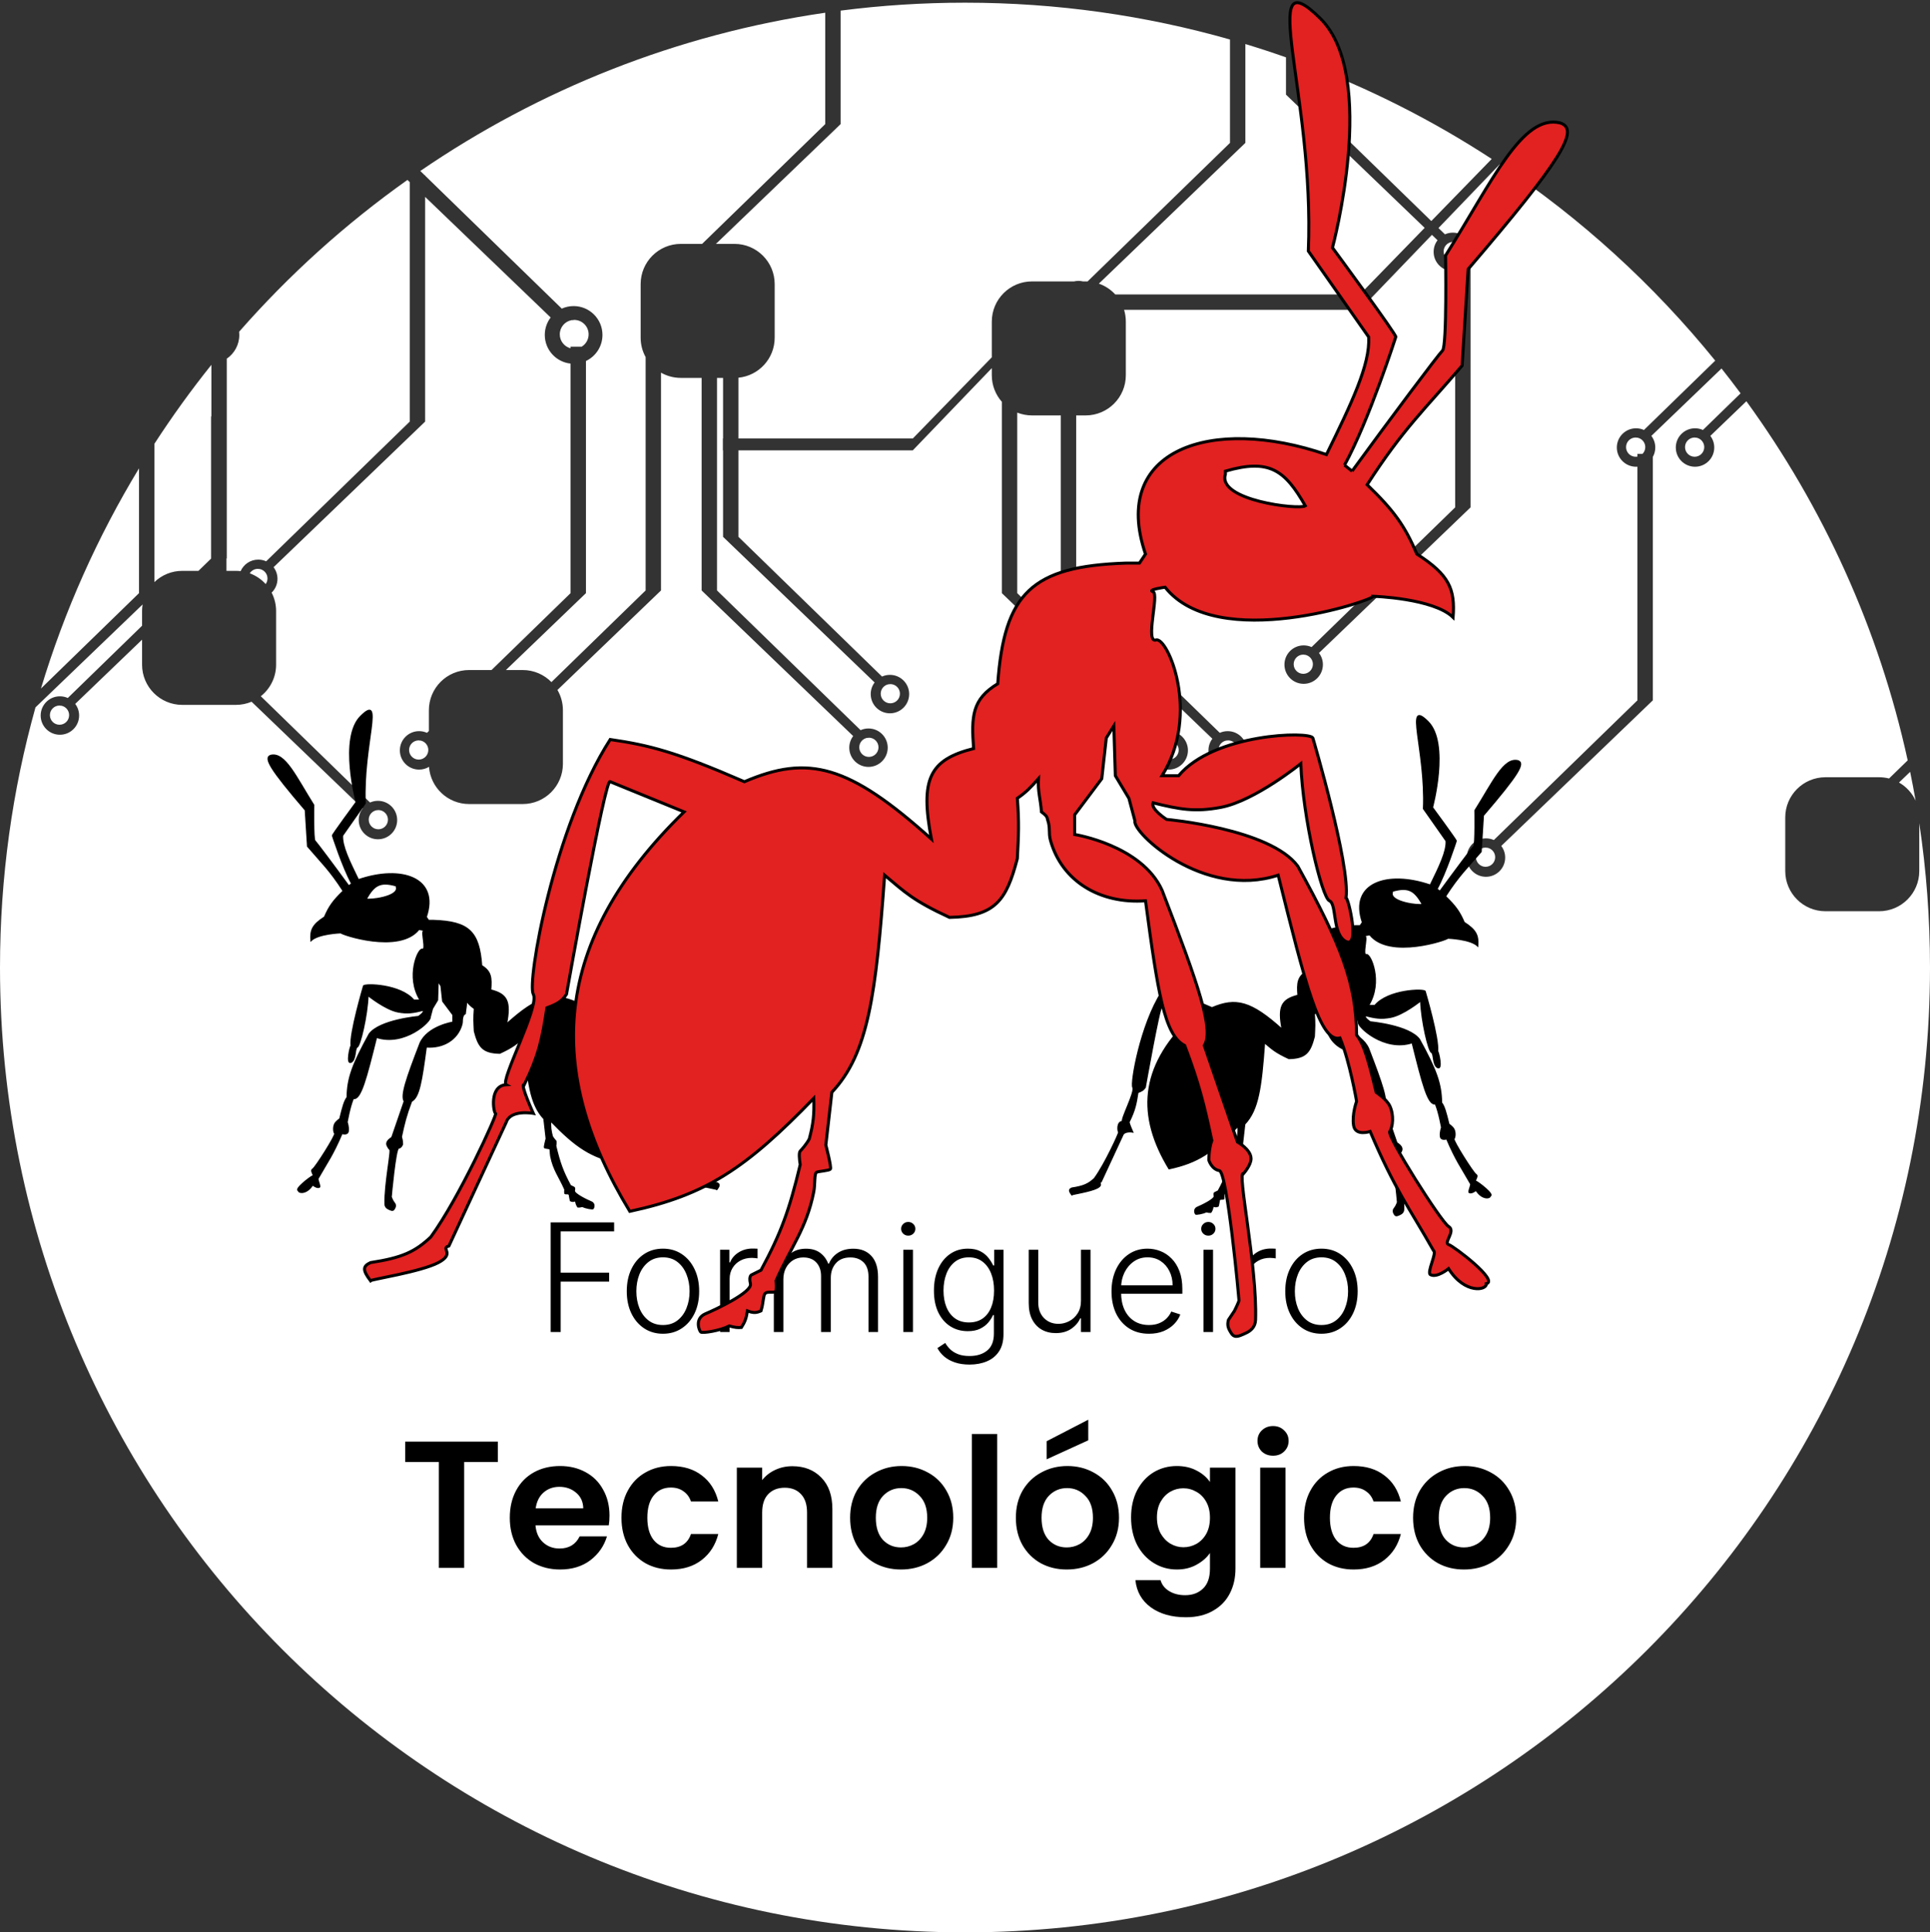 <svg width="720" height="721" viewBox="0 0 720 721" fill="none" xmlns="http://www.w3.org/2000/svg">
<rect x="0" y="0" width="720" height="721" fill="#333333" stroke="none"/>
<path fill-rule="evenodd" clip-rule="evenodd" d="M307.858 4.748V46.31H313.596V3.963C328.788 2.008 344.276 1 360 1C394.283 1 427.447 5.792 458.858 14.743V53.31H464.596V16.43C469.694 17.976 474.745 19.632 479.746 21.395V35.31H485.483V23.473C510.599 32.815 534.391 44.879 556.499 59.308L533.955 82.476L485.483 35.31L479.746 35.31L531.48 85.02L507.31 109.858H416.052C414.394 108.053 412.3 106.654 409.936 105.831L464.596 53.31L458.858 53.31L405.72 105.017C405.481 105.006 405.241 105 405 105H404.015C403.478 104.872 402.919 104.804 402.344 104.804C401.768 104.804 401.209 104.872 400.673 105H385C376.716 105 370 111.716 370 120V133.321L340.528 163.609V168.031L370 137.359V140C370 143.802 371.414 147.273 373.746 149.917V221.31H379.483V153.953C381.191 154.629 383.052 155 385 155H395.746V221.31H401.483V155H405C413.284 155 420 148.284 420 140V120C420 118.467 419.77 116.988 419.343 115.596H507.31L534.189 87.623L536.286 89.638C535.37 90.843 534.826 92.346 534.826 93.976C534.826 97.937 538.037 101.148 541.998 101.148C542.289 101.148 542.576 101.131 542.858 101.097V189.31H548.596V97.367H548.319C548.862 96.357 549.169 95.203 549.169 93.976C549.169 90.015 545.958 86.804 541.998 86.804C540.948 86.804 539.95 87.03 539.051 87.436L536.631 85.081L559.496 61.285C589.859 81.535 616.97 106.277 639.881 134.56L613.29 160.435C612.391 160.03 611.394 159.804 610.344 159.804C606.383 159.804 603.172 163.015 603.172 166.976C603.172 170.937 606.383 174.148 610.344 174.148C610.517 174.148 610.688 174.142 610.858 174.13V261.31L557.29 313.435C556.391 313.03 555.394 312.804 554.344 312.804C550.383 312.804 547.172 316.015 547.172 319.976C547.172 323.937 550.383 327.148 554.344 327.148C558.305 327.148 561.516 323.937 561.516 319.976C561.516 318.346 560.972 316.843 560.055 315.638L616.596 261.31V170.493C617.181 169.454 617.516 168.254 617.516 166.976C617.516 165.346 616.972 163.843 616.055 162.638L642.229 137.489C644.649 140.54 647.02 143.632 649.342 146.762L635.29 160.435C634.391 160.03 633.394 159.804 632.344 159.804C628.383 159.804 625.172 163.015 625.172 166.976C625.172 170.937 628.383 174.148 632.344 174.148C636.305 174.148 639.516 170.937 639.516 166.976C639.516 165.346 638.972 163.843 638.055 162.638L651.507 149.713C680.109 189.107 700.922 234.524 711.681 283.701L704.728 290.467C703.536 290.162 702.287 290 701 290H681C672.716 290 666 296.716 666 305V325C666 333.284 672.716 340 681 340H701C709.284 340 716 333.284 716 325V307.153C718.635 324.719 720 342.7 720 361C720 559.823 558.823 721 360 721C161.177 721 0 559.823 0 361C0 327.367 4.612 294.812 13.238 263.932L53.202 225.532C53.069 226.335 53 227.159 53 228V233.472L25.29 260.435C24.391 260.03 23.394 259.804 22.344 259.804C18.383 259.804 15.172 263.015 15.172 266.976C15.172 270.937 18.383 274.148 22.344 274.148C26.305 274.148 29.516 270.937 29.516 266.976C29.516 265.346 28.972 263.843 28.055 262.638L53 238.67V248C53 256.284 59.716 263 68 263H88C90.073 263 92.049 262.579 93.845 261.819L135.286 301.638C134.37 302.843 133.826 304.346 133.826 305.976C133.826 309.937 137.037 313.148 140.998 313.148C144.958 313.148 148.169 309.937 148.169 305.976C148.169 302.015 144.958 298.804 140.998 298.804C139.947 298.804 138.95 299.03 138.051 299.435L97.293 259.775C100.769 257.028 103 252.775 103 248V228C103 225.522 102.399 223.185 101.336 221.126C102.68 219.822 103.516 217.997 103.516 215.976C103.516 214.346 102.972 212.843 102.055 211.638L158.596 157.31H152.858L99.29 209.435C98.391 209.03 97.394 208.804 96.344 208.804C93.404 208.804 90.878 210.573 89.77 213.103C89.19 213.035 88.599 213 88 213H84.483V208.418L84.596 208.31V133.84C87.421 131.902 89.273 128.649 89.273 124.964C89.273 124.563 89.251 124.166 89.209 123.776C107.831 102.535 128.913 83.504 152.009 67.128L152.858 67.944V157.31H158.596V73.457L205.429 118.457C204.054 120.264 203.238 122.519 203.238 124.964C203.238 130.521 207.452 135.094 212.858 135.663V221.31H218.596V134.692C222.236 132.968 224.754 129.26 224.754 124.964C224.754 119.023 219.937 114.207 213.996 114.207C212.421 114.207 210.925 114.545 209.577 115.153L158.596 65.545V65.367H158.412L156.794 63.793C201.043 33.481 252.403 12.794 307.858 4.748ZM708.44 291.972L712.591 287.984C713.326 291.551 714.008 295.137 714.636 298.742C713.326 295.891 711.148 293.522 708.44 291.972ZM22.2 263.247C22.266 263.247 22.331 263.249 22.395 263.252L22.344 263.302H22.832C24.511 263.601 25.786 265.068 25.786 266.833C25.786 268.813 24.181 270.419 22.2 270.419C20.22 270.419 18.614 268.813 18.614 266.833C18.614 264.852 20.22 263.247 22.2 263.247ZM78.746 208.42V155.367H78.858V136.125C71.293 145.571 64.194 155.406 57.596 165.597V217.195C60.293 214.597 63.96 213 68 213H74.039L78.746 208.42ZM99.113 217.925C97.5 216.147 95.467 214.758 93.17 213.915C93.806 212.912 94.925 212.247 96.2 212.247C96.266 212.247 96.331 212.249 96.395 212.252L96.344 212.302H96.832C98.511 212.601 99.786 214.068 99.786 215.833C99.786 216.614 99.537 217.336 99.113 217.925ZM137.555 305.833C137.555 304.068 138.83 302.601 140.51 302.302H140.998L140.946 302.252C140.97 302.251 140.993 302.25 141.017 302.249C141.058 302.248 141.1 302.247 141.141 302.247C143.121 302.247 144.727 303.852 144.727 305.833C144.727 307.813 143.121 309.419 141.141 309.419C139.16 309.419 137.555 307.813 137.555 305.833ZM51.858 221.31V174.756C36.422 200.241 24.057 227.795 15.279 256.904L51.858 221.31L54.571 221.31H51.858ZM632.344 163.302L632.395 163.252C632.35 163.25 632.304 163.248 632.257 163.247L632.222 163.247L632.2 163.247C630.22 163.247 628.614 164.852 628.614 166.833C628.614 168.813 630.22 170.419 632.2 170.419C634.181 170.419 635.786 168.813 635.786 166.833C635.786 165.068 634.511 163.601 632.832 163.302H632.344ZM610.395 163.252C610.372 163.251 610.35 163.25 610.327 163.249C610.285 163.248 610.243 163.247 610.2 163.247C608.22 163.247 606.614 164.852 606.614 166.833C606.614 168.813 608.22 170.419 610.2 170.419C610.425 170.419 610.645 170.398 610.858 170.359V169.367H612.738C613.386 168.718 613.786 167.822 613.786 166.833C613.786 165.068 612.511 163.601 610.832 163.302H610.344L610.395 163.252ZM216.971 129.367H212.858V129.956C210.542 129.356 208.832 127.253 208.832 124.749C208.832 122.102 210.745 119.901 213.264 119.453L213.996 119.453L213.919 119.378C214.016 119.373 214.113 119.37 214.211 119.37C217.182 119.37 219.59 121.779 219.59 124.749C219.59 126.711 218.54 128.427 216.971 129.367ZM159.29 273.435L160 272.745V265C160 256.716 166.716 250 175 250H183.374L212.858 221.31H218.596L188.738 250H195C199.199 250 202.994 251.725 205.717 254.505L240.858 220.31H246.596L207.957 257.437C209.256 259.658 210 262.242 210 265V285C210 293.284 203.284 300 195 300H175C167.093 300 160.616 293.883 160.041 286.123C158.962 286.774 157.696 287.148 156.344 287.148C152.383 287.148 149.172 283.937 149.172 279.976C149.172 276.015 152.383 272.804 156.344 272.804C157.394 272.804 158.391 273.03 159.29 273.435ZM156.832 276.302C158.511 276.601 159.786 278.068 159.786 279.833C159.786 281.813 158.181 283.419 156.2 283.419C154.22 283.419 152.614 281.813 152.614 279.833C152.614 277.852 154.22 276.247 156.2 276.247C156.266 276.247 156.331 276.249 156.395 276.252L156.344 276.302H156.832ZM395.746 221.31L452.286 275.638C451.37 276.843 450.826 278.346 450.826 279.976C450.826 283.937 454.037 287.148 457.998 287.148C461.958 287.148 465.169 283.937 465.169 279.976C465.169 276.015 461.958 272.804 457.998 272.804C456.948 272.804 455.95 273.03 455.051 273.435L401.483 221.31H395.746ZM454.555 279.833C454.555 278.068 455.83 276.601 457.51 276.302H457.998L457.946 276.252C458.011 276.249 458.076 276.247 458.141 276.247C460.121 276.247 461.727 277.852 461.727 279.833C461.727 281.813 460.121 283.419 458.141 283.419C456.161 283.419 454.555 281.813 454.555 279.833ZM430.286 275.638L373.746 221.31H379.483L433.051 273.435C433.95 273.03 434.948 272.804 435.998 272.804C439.958 272.804 443.169 276.015 443.169 279.976C443.169 283.937 439.958 287.148 435.998 287.148C432.037 287.148 428.826 283.937 428.826 279.976C428.826 278.346 429.37 276.843 430.286 275.638ZM435.51 276.302C433.83 276.601 432.555 278.068 432.555 279.833C432.555 281.813 434.161 283.419 436.141 283.419C438.121 283.419 439.727 281.813 439.727 279.833C439.727 277.852 438.121 276.247 436.141 276.247C436.076 276.247 436.011 276.249 435.946 276.252L435.998 276.302H435.51ZM541.51 90.302C539.83 90.601 538.555 92.068 538.555 93.833C538.555 95.813 540.161 97.419 542.141 97.419C544.121 97.419 545.727 95.813 545.727 93.833C545.727 91.852 544.121 90.247 542.141 90.247C542.076 90.247 542.011 90.249 541.946 90.252L541.998 90.302H541.51ZM554.2 316.247C554.266 316.247 554.331 316.249 554.395 316.252L554.344 316.302H554.832C556.511 316.601 557.786 318.068 557.786 319.833C557.786 321.813 556.181 323.419 554.2 323.419C552.22 323.419 550.614 321.813 550.614 319.833C550.614 317.852 552.22 316.247 554.2 316.247ZM548.596 189.31L492.055 243.638C492.972 244.843 493.516 246.346 493.516 247.976C493.516 251.937 490.305 255.148 486.344 255.148C482.383 255.148 479.172 251.937 479.172 247.976C479.172 244.015 482.383 240.804 486.344 240.804C487.394 240.804 488.391 241.03 489.29 241.435L542.858 189.31H548.596ZM486.344 244.302L486.395 244.252C486.375 244.251 486.354 244.25 486.334 244.249L486.294 244.248C486.263 244.247 486.232 244.247 486.2 244.247C484.22 244.247 482.614 245.852 482.614 247.833C482.614 249.813 484.22 251.419 486.2 251.419C488.181 251.419 489.786 249.813 489.786 247.833C489.786 246.068 488.511 244.601 486.832 244.302H486.344ZM239 106C239 97.716 245.716 91 254 91H261.931L307.858 46.31L313.596 46.31L267.086 91H274C282.284 91 289 97.716 289 106V126C289 133.784 283.071 140.183 275.483 140.928V163.609H340.528V168.03H275.483V200.31H269.746V168.03H269.67V163.609H269.746V141H267.483V220.31H261.746V141H254C251.307 141 248.78 140.29 246.596 139.048V220.31H240.858V133.237C239.674 131.091 239 128.624 239 126V106ZM318.286 274.638L261.746 220.31H267.483L321.051 272.435C321.95 272.03 322.947 271.804 323.997 271.804C327.958 271.804 331.169 275.015 331.169 278.976C331.169 282.937 327.958 286.148 323.997 286.148C320.037 286.148 316.826 282.937 316.826 278.976C316.826 277.346 317.37 275.843 318.286 274.638ZM323.51 275.302C321.83 275.601 320.555 277.068 320.555 278.833C320.555 280.813 322.16 282.419 324.141 282.419C326.121 282.419 327.727 280.813 327.727 278.833C327.727 276.852 326.121 275.247 324.141 275.247C324.076 275.247 324.011 275.249 323.946 275.252L323.998 275.302H323.51ZM269.746 200.31L326.286 254.638C325.37 255.843 324.826 257.346 324.826 258.976C324.826 262.937 328.037 266.148 331.997 266.148C335.958 266.148 339.169 262.937 339.169 258.976C339.169 255.015 335.958 251.804 331.997 251.804C330.947 251.804 329.95 252.03 329.051 252.435L275.483 200.31H269.746ZM328.555 258.833C328.555 257.068 329.83 255.601 331.51 255.302H331.997L331.946 255.252C332.01 255.249 332.075 255.247 332.141 255.247C334.121 255.247 335.727 256.852 335.727 258.833C335.727 260.813 334.121 262.419 332.141 262.419C330.16 262.419 328.555 260.813 328.555 258.833Z" fill="white"/>
<path d="M185.72 537.885V545.512H173.165V585H163.715V545.512H151.16V537.885H185.72ZM227.378 565.492C227.378 566.842 227.288 568.057 227.108 569.137H199.77C199.995 571.837 200.94 573.952 202.605 575.482C204.27 577.012 206.318 577.777 208.748 577.777C212.258 577.777 214.755 576.27 216.24 573.255H226.433C225.353 576.855 223.283 579.825 220.223 582.165C217.163 584.46 213.405 585.608 208.95 585.608C205.35 585.608 202.11 584.82 199.23 583.245C196.395 581.625 194.168 579.352 192.548 576.427C190.973 573.502 190.185 570.127 190.185 566.302C190.185 562.432 190.973 559.035 192.548 556.11C194.123 553.185 196.328 550.935 199.163 549.36C201.998 547.785 205.26 546.997 208.95 546.997C212.505 546.997 215.678 547.762 218.468 549.292C221.303 550.822 223.485 553.005 225.015 555.84C226.59 558.63 227.378 561.847 227.378 565.492ZM217.59 562.792C217.545 560.362 216.668 558.427 214.958 556.987C213.248 555.502 211.155 554.76 208.68 554.76C206.34 554.76 204.36 555.48 202.74 556.92C201.165 558.315 200.198 560.272 199.838 562.792H217.59ZM231.845 566.302C231.845 562.432 232.633 559.057 234.208 556.177C235.783 553.252 237.965 551.002 240.755 549.427C243.545 547.807 246.74 546.997 250.34 546.997C254.975 546.997 258.8 548.167 261.815 550.507C264.875 552.802 266.923 556.042 267.958 560.227H257.765C257.225 558.607 256.303 557.347 254.998 556.447C253.738 555.502 252.163 555.03 250.273 555.03C247.573 555.03 245.435 556.02 243.86 558C242.285 559.935 241.498 562.702 241.498 566.302C241.498 569.857 242.285 572.625 243.86 574.605C245.435 576.54 247.573 577.507 250.273 577.507C254.098 577.507 256.595 575.797 257.765 572.377H267.958C266.923 576.427 264.875 579.645 261.815 582.03C258.755 584.415 254.93 585.608 250.34 585.608C246.74 585.608 243.545 584.82 240.755 583.245C237.965 581.625 235.783 579.375 234.208 576.495C232.633 573.57 231.845 570.172 231.845 566.302ZM295.603 547.065C300.058 547.065 303.658 548.482 306.403 551.317C309.148 554.107 310.521 558.022 310.521 563.062V585H301.071V564.345C301.071 561.375 300.328 559.102 298.843 557.527C297.358 555.907 295.333 555.097 292.768 555.097C290.158 555.097 288.088 555.907 286.558 557.527C285.073 559.102 284.331 561.375 284.331 564.345V585H274.881V547.605H284.331V552.262C285.591 550.642 287.188 549.382 289.123 548.482C291.103 547.537 293.263 547.065 295.603 547.065ZM336.112 585.608C332.512 585.608 329.272 584.82 326.392 583.245C323.512 581.625 321.24 579.352 319.575 576.427C317.955 573.502 317.145 570.127 317.145 566.302C317.145 562.477 317.977 559.102 319.642 556.177C321.352 553.252 323.67 551.002 326.595 549.427C329.52 547.807 332.782 546.997 336.382 546.997C339.982 546.997 343.245 547.807 346.17 549.427C349.095 551.002 351.39 553.252 353.055 556.177C354.765 559.102 355.62 562.477 355.62 566.302C355.62 570.127 354.742 573.502 352.987 576.427C351.277 579.352 348.937 581.625 345.967 583.245C343.042 584.82 339.757 585.608 336.112 585.608ZM336.112 577.372C337.822 577.372 339.42 576.967 340.905 576.157C342.435 575.302 343.65 574.042 344.55 572.377C345.45 570.712 345.9 568.687 345.9 566.302C345.9 562.747 344.955 560.025 343.065 558.135C341.22 556.2 338.947 555.232 336.247 555.232C333.547 555.232 331.275 556.2 329.43 558.135C327.63 560.025 326.73 562.747 326.73 566.302C326.73 569.857 327.607 572.602 329.362 574.537C331.162 576.427 333.412 577.372 336.112 577.372ZM372.002 535.05V585H362.552V535.05H372.002ZM397.943 585.608C394.343 585.608 391.103 584.82 388.223 583.245C385.343 581.625 383.071 579.352 381.406 576.427C379.786 573.502 378.976 570.127 378.976 566.302C378.976 562.477 379.808 559.102 381.473 556.177C383.183 553.252 385.501 551.002 388.426 549.427C391.351 547.807 394.613 546.997 398.213 546.997C401.813 546.997 405.076 547.807 408.001 549.427C410.926 551.002 413.221 553.252 414.886 556.177C416.596 559.102 417.451 562.477 417.451 566.302C417.451 570.127 416.573 573.502 414.818 576.427C413.108 579.352 410.768 581.625 407.798 583.245C404.873 584.82 401.588 585.608 397.943 585.608ZM397.943 577.372C399.653 577.372 401.251 576.967 402.736 576.157C404.266 575.302 405.481 574.042 406.381 572.377C407.281 570.712 407.731 568.687 407.731 566.302C407.731 562.747 406.786 560.025 404.896 558.135C403.051 556.2 400.778 555.232 398.078 555.232C395.378 555.232 393.106 556.2 391.261 558.135C389.461 560.025 388.561 562.747 388.561 566.302C388.561 569.857 389.438 572.602 391.193 574.537C392.993 576.427 395.243 577.372 397.943 577.372ZM405.976 537.412L390.451 544.5V537.75L405.976 529.717V537.412ZM439.03 546.997C441.82 546.997 444.273 547.56 446.388 548.685C448.503 549.765 450.168 551.182 451.383 552.937V547.605H460.9V585.27C460.9 588.735 460.203 591.818 458.808 594.518C457.413 597.263 455.32 599.423 452.53 600.998C449.74 602.618 446.365 603.428 442.405 603.428C437.095 603.428 432.73 602.19 429.31 599.715C425.935 597.24 424.023 593.865 423.573 589.59H432.955C433.45 591.3 434.508 592.65 436.128 593.64C437.793 594.675 439.795 595.193 442.135 595.193C444.88 595.193 447.108 594.36 448.818 592.695C450.528 591.075 451.383 588.6 451.383 585.27V579.465C450.168 581.22 448.48 582.682 446.32 583.852C444.205 585.023 441.775 585.608 439.03 585.608C435.88 585.608 433 584.798 430.39 583.177C427.78 581.557 425.71 579.285 424.18 576.36C422.695 573.39 421.953 569.992 421.953 566.167C421.953 562.387 422.695 559.035 424.18 556.11C425.71 553.185 427.758 550.935 430.323 549.36C432.933 547.785 435.835 546.997 439.03 546.997ZM451.383 566.302C451.383 564.007 450.933 562.05 450.033 560.43C449.133 558.765 447.918 557.505 446.388 556.65C444.858 555.75 443.215 555.3 441.46 555.3C439.705 555.3 438.085 555.727 436.6 556.582C435.115 557.437 433.9 558.697 432.955 560.362C432.055 561.982 431.605 563.917 431.605 566.167C431.605 568.417 432.055 570.397 432.955 572.107C433.9 573.772 435.115 575.055 436.6 575.955C438.13 576.855 439.75 577.305 441.46 577.305C443.215 577.305 444.858 576.877 446.388 576.022C447.918 575.122 449.133 573.862 450.033 572.242C450.933 570.577 451.383 568.597 451.383 566.302ZM474.922 543.15C473.257 543.15 471.862 542.632 470.737 541.597C469.657 540.517 469.117 539.19 469.117 537.615C469.117 536.04 469.657 534.735 470.737 533.7C471.862 532.62 473.257 532.08 474.922 532.08C476.587 532.08 477.96 532.62 479.04 533.7C480.165 534.735 480.727 536.04 480.727 537.615C480.727 539.19 480.165 540.517 479.04 541.597C477.96 542.632 476.587 543.15 474.922 543.15ZM479.58 547.605V585H470.13V547.605H479.58ZM486.486 566.302C486.486 562.432 487.274 559.057 488.849 556.177C490.424 553.252 492.606 551.002 495.396 549.427C498.186 547.807 501.381 546.997 504.981 546.997C509.616 546.997 513.441 548.167 516.456 550.507C519.516 552.802 521.564 556.042 522.599 560.227H512.406C511.866 558.607 510.944 557.347 509.639 556.447C508.379 555.502 506.804 555.03 504.914 555.03C502.214 555.03 500.076 556.02 498.501 558C496.926 559.935 496.139 562.702 496.139 566.302C496.139 569.857 496.926 572.625 498.501 574.605C500.076 576.54 502.214 577.507 504.914 577.507C508.739 577.507 511.236 575.797 512.406 572.377H522.599C521.564 576.427 519.516 579.645 516.456 582.03C513.396 584.415 509.571 585.608 504.981 585.608C501.381 585.608 498.186 584.82 495.396 583.245C492.606 581.625 490.424 579.375 488.849 576.495C487.274 573.57 486.486 570.172 486.486 566.302ZM546.127 585.608C542.527 585.608 539.287 584.82 536.407 583.245C533.527 581.625 531.254 579.352 529.589 576.427C527.969 573.502 527.159 570.127 527.159 566.302C527.159 562.477 527.992 559.102 529.657 556.177C531.367 553.252 533.684 551.002 536.609 549.427C539.534 547.807 542.797 546.997 546.397 546.997C549.997 546.997 553.259 547.807 556.184 549.427C559.109 551.002 561.404 553.252 563.069 556.177C564.779 559.102 565.634 562.477 565.634 566.302C565.634 570.127 564.757 573.502 563.002 576.427C561.292 579.352 558.952 581.625 555.982 583.245C553.057 584.82 549.772 585.608 546.127 585.608ZM546.127 577.372C547.837 577.372 549.434 576.967 550.919 576.157C552.449 575.302 553.664 574.042 554.564 572.377C555.464 570.712 555.914 568.687 555.914 566.302C555.914 562.747 554.969 560.025 553.079 558.135C551.234 556.2 548.962 555.232 546.262 555.232C543.562 555.232 541.289 556.2 539.444 558.135C537.644 560.025 536.744 562.747 536.744 566.302C536.744 569.857 537.622 572.602 539.377 574.537C541.177 576.427 543.427 577.372 546.127 577.372Z" fill="black"/>
<path d="M205.433 497V456.091H229.104V459.447H209.169V474.848H227.246V478.203H209.169V497H205.433ZM247.326 497.639C244.676 497.639 242.332 496.967 240.295 495.622C238.271 494.277 236.686 492.419 235.541 490.049C234.396 487.665 233.823 484.915 233.823 481.799C233.823 478.656 234.396 475.893 235.541 473.509C236.686 471.112 238.271 469.248 240.295 467.916C242.332 466.571 244.676 465.899 247.326 465.899C249.976 465.899 252.313 466.571 254.337 467.916C256.362 469.261 257.946 471.126 259.091 473.509C260.25 475.893 260.829 478.656 260.829 481.799C260.829 484.915 260.257 487.665 259.111 490.049C257.966 492.419 256.375 494.277 254.337 495.622C252.313 496.967 249.976 497.639 247.326 497.639ZM247.326 494.383C249.457 494.383 251.261 493.811 252.739 492.665C254.218 491.52 255.336 489.995 256.095 488.091C256.868 486.187 257.254 484.089 257.254 481.799C257.254 479.508 256.868 477.404 256.095 475.487C255.336 473.569 254.218 472.031 252.739 470.873C251.261 469.714 249.457 469.135 247.326 469.135C245.209 469.135 243.404 469.714 241.913 470.873C240.435 472.031 239.309 473.569 238.537 475.487C237.778 477.404 237.398 479.508 237.398 481.799C237.398 484.089 237.778 486.187 238.537 488.091C239.309 489.995 240.435 491.52 241.913 492.665C243.391 493.811 245.195 494.383 247.326 494.383ZM268.635 497V466.318H272.09V471.032H272.35C272.963 469.488 274.028 468.242 275.546 467.297C277.077 466.338 278.809 465.859 280.74 465.859C281.032 465.859 281.359 465.865 281.718 465.879C282.078 465.892 282.377 465.905 282.617 465.919V469.534C282.457 469.508 282.178 469.468 281.778 469.414C281.379 469.361 280.946 469.334 280.48 469.334C278.882 469.334 277.457 469.674 276.205 470.353C274.967 471.019 273.988 471.945 273.269 473.13C272.55 474.315 272.19 475.667 272.19 477.185V497H268.635ZM288.685 497V466.318H292.14V471.032H292.46C293.073 469.448 294.091 468.203 295.516 467.297C296.954 466.378 298.679 465.919 300.69 465.919C302.807 465.919 304.545 466.418 305.903 467.417C307.275 468.402 308.3 469.761 308.979 471.492H309.239C309.932 469.787 311.057 468.436 312.615 467.437C314.186 466.425 316.091 465.919 318.328 465.919C321.178 465.919 323.428 466.818 325.079 468.615C326.731 470.4 327.556 473.01 327.556 476.446V497H324.001V476.446C324.001 474.022 323.381 472.204 322.143 470.992C320.905 469.781 319.273 469.175 317.249 469.175C314.905 469.175 313.101 469.894 311.836 471.332C310.571 472.77 309.938 474.595 309.938 476.805V497H306.303V476.126C306.303 474.049 305.723 472.371 304.565 471.092C303.406 469.814 301.775 469.175 299.671 469.175C298.259 469.175 296.988 469.521 295.856 470.213C294.737 470.906 293.852 471.871 293.199 473.11C292.56 474.335 292.24 475.746 292.24 477.344V497H288.685ZM337.009 497V466.318H340.585V497H337.009ZM338.827 461.045C338.095 461.045 337.469 460.798 336.95 460.306C336.43 459.8 336.171 459.194 336.171 458.488C336.171 457.782 336.43 457.183 336.95 456.69C337.469 456.184 338.095 455.931 338.827 455.931C339.56 455.931 340.186 456.184 340.705 456.69C341.224 457.183 341.484 457.782 341.484 458.488C341.484 459.194 341.224 459.8 340.705 460.306C340.186 460.798 339.56 461.045 338.827 461.045ZM361.694 509.145C359.603 509.145 357.772 508.872 356.201 508.326C354.629 507.793 353.304 507.061 352.226 506.129C351.147 505.196 350.308 504.151 349.709 502.993L352.625 501.075C353.065 501.847 353.65 502.606 354.383 503.352C355.129 504.098 356.094 504.717 357.279 505.21C358.478 505.703 359.949 505.949 361.694 505.949C364.41 505.949 366.601 505.27 368.266 503.911C369.944 502.553 370.782 500.442 370.782 497.579V490.668H370.463C370.05 491.6 369.457 492.532 368.685 493.464C367.913 494.383 366.901 495.149 365.649 495.762C364.41 496.374 362.872 496.68 361.035 496.68C358.584 496.68 356.407 496.074 354.503 494.863C352.612 493.651 351.12 491.92 350.028 489.669C348.95 487.405 348.41 484.709 348.41 481.579C348.41 478.476 348.936 475.746 349.988 473.389C351.054 471.032 352.539 469.195 354.443 467.876C356.347 466.558 358.564 465.899 361.095 465.899C362.972 465.899 364.53 466.232 365.769 466.897C367.007 467.55 367.999 468.362 368.745 469.334C369.504 470.307 370.097 471.252 370.523 472.171H370.882V466.318H374.358V497.799C374.358 500.396 373.805 502.533 372.7 504.211C371.595 505.889 370.09 507.127 368.186 507.926C366.281 508.739 364.117 509.145 361.694 509.145ZM361.454 493.424C363.425 493.424 365.11 492.952 366.508 492.006C367.906 491.047 368.978 489.676 369.724 487.891C370.47 486.107 370.842 483.983 370.842 481.519C370.842 479.122 370.476 476.998 369.744 475.147C369.011 473.283 367.946 471.818 366.548 470.753C365.163 469.674 363.465 469.135 361.454 469.135C359.403 469.135 357.672 469.687 356.261 470.793C354.849 471.898 353.784 473.389 353.065 475.267C352.345 477.131 351.986 479.215 351.986 481.519C351.986 483.863 352.352 485.934 353.084 487.732C353.817 489.516 354.889 490.914 356.3 491.926C357.712 492.925 359.43 493.424 361.454 493.424ZM403.267 485.275V466.318H406.823V497H403.267V491.906H402.987C402.268 493.478 401.13 494.789 399.572 495.841C398.014 496.88 396.109 497.4 393.859 497.4C391.901 497.4 390.163 496.973 388.645 496.121C387.127 495.256 385.935 493.99 385.07 492.326C384.204 490.661 383.771 488.617 383.771 486.193V466.318H387.327V485.974C387.327 488.371 388.033 490.302 389.444 491.767C390.856 493.218 392.667 493.944 394.877 493.944C396.262 493.944 397.594 493.611 398.873 492.945C400.151 492.279 401.203 491.307 402.029 490.029C402.854 488.737 403.267 487.152 403.267 485.275ZM428.64 497.639C425.777 497.639 423.3 496.973 421.21 495.642C419.119 494.297 417.501 492.439 416.356 490.069C415.224 487.685 414.658 484.942 414.658 481.839C414.658 478.749 415.224 476.006 416.356 473.609C417.501 471.199 419.079 469.314 421.09 467.956C423.114 466.585 425.451 465.899 428.101 465.899C429.766 465.899 431.37 466.205 432.915 466.818C434.46 467.417 435.845 468.342 437.07 469.594C438.308 470.833 439.287 472.397 440.006 474.288C440.725 476.166 441.085 478.39 441.085 480.96V482.718H417.115V479.582H437.45C437.45 477.611 437.05 475.84 436.251 474.268C435.465 472.684 434.367 471.432 432.955 470.513C431.557 469.594 429.939 469.135 428.101 469.135C426.157 469.135 424.446 469.654 422.968 470.693C421.489 471.731 420.331 473.103 419.492 474.808C418.666 476.512 418.247 478.377 418.233 480.401V482.278C418.233 484.715 418.653 486.846 419.492 488.67C420.344 490.481 421.549 491.886 423.107 492.885C424.665 493.884 426.51 494.383 428.64 494.383C430.092 494.383 431.364 494.157 432.456 493.704C433.561 493.251 434.487 492.645 435.232 491.886C435.991 491.114 436.564 490.268 436.95 489.35L440.326 490.448C439.86 491.74 439.094 492.932 438.029 494.024C436.977 495.116 435.658 495.995 434.074 496.66C432.502 497.313 430.691 497.639 428.64 497.639ZM448.96 497V466.318H452.536V497H448.96ZM450.778 461.045C450.045 461.045 449.42 460.798 448.9 460.306C448.381 459.8 448.121 459.194 448.121 458.488C448.121 457.782 448.381 457.183 448.9 456.69C449.42 456.184 450.045 455.931 450.778 455.931C451.51 455.931 452.136 456.184 452.656 456.69C453.175 457.183 453.435 457.782 453.435 458.488C453.435 459.194 453.175 459.8 452.656 460.306C452.136 460.798 451.51 461.045 450.778 461.045ZM461.939 497V466.318H465.395V471.032H465.654C466.267 469.488 467.332 468.242 468.85 467.297C470.382 466.338 472.113 465.859 474.044 465.859C474.337 465.859 474.663 465.865 475.023 465.879C475.382 465.892 475.682 465.905 475.922 465.919V469.534C475.762 469.508 475.482 469.468 475.083 469.414C474.683 469.361 474.25 469.334 473.784 469.334C472.186 469.334 470.761 469.674 469.51 470.353C468.271 471.019 467.292 471.945 466.573 473.13C465.854 474.315 465.495 475.667 465.495 477.185V497H461.939ZM492.98 497.639C490.33 497.639 487.987 496.967 485.949 495.622C483.925 494.277 482.34 492.419 481.195 490.049C480.05 487.665 479.477 484.915 479.477 481.799C479.477 478.656 480.05 475.893 481.195 473.509C482.34 471.112 483.925 469.248 485.949 467.916C487.987 466.571 490.33 465.899 492.98 465.899C495.63 465.899 497.968 466.571 499.992 467.916C502.016 469.261 503.601 471.126 504.746 473.509C505.904 475.893 506.484 478.656 506.484 481.799C506.484 484.915 505.911 487.665 504.766 490.049C503.62 492.419 502.029 494.277 499.992 495.622C497.968 496.967 495.63 497.639 492.98 497.639ZM492.98 494.383C495.111 494.383 496.916 493.811 498.394 492.665C499.872 491.52 500.99 489.995 501.749 488.091C502.522 486.187 502.908 484.089 502.908 481.799C502.908 479.508 502.522 477.404 501.749 475.487C500.99 473.569 499.872 472.031 498.394 470.873C496.916 469.714 495.111 469.135 492.98 469.135C490.863 469.135 489.059 469.714 487.567 470.873C486.089 472.031 484.964 473.569 484.191 475.487C483.432 477.404 483.053 479.508 483.053 481.799C483.053 484.089 483.432 486.187 484.191 488.091C484.964 489.995 486.089 491.52 487.567 492.665C489.045 493.811 490.85 494.383 492.98 494.383Z" fill="black"/>
<path fill-rule="evenodd" clip-rule="evenodd" d="M505.509 345.416C492.311 345.857 488.492 349.634 487.58 362.291C484.006 364.456 483.866 366.808 484.205 371.361C478.049 372.909 476.689 375.615 478.299 384.017C466.746 373.617 461.07 372.17 452.142 376.002C442.475 371.8 438.845 370.898 433.368 370.095C425.469 382.372 421.682 404.119 422.611 405.744C423.539 407.368 417.915 417.906 418.814 418.4C416.383 418.551 417.05 422.388 417.337 422.408C417.624 422.427 412.274 434.222 408.267 439.705C406.061 441.772 404.292 442.604 399.829 443.291C398.735 443.798 398.713 444.343 399.829 445.822C400.028 445.621 406.873 444.574 409.321 443.291C411.77 442.007 409.542 441.273 410.798 440.97L418.814 423.673C419.391 421.823 422.611 422.408 422.611 422.408C422.611 422.408 420.654 418.106 421.345 418.4C423.383 414.264 423.867 411.891 424.509 407.642C425.885 407.124 426.581 406.779 427.251 405.744C427.251 405.744 432.736 374.947 433.368 376.002L443.704 380.22C425.05 398.38 424.223 416.528 436.111 436.119C446.782 433.826 452.371 430.105 461.845 420.298C461.914 422.574 461.789 423.83 461.212 425.994C460.824 426.718 460.157 427.47 459.947 427.681C459.736 427.892 459.827 428.861 459.947 429.58C458.436 435.911 457.26 439.166 454.462 444.345L453.197 444.978C453.197 444.978 452.699 445.062 452.986 446.244C453.272 447.426 448.197 449.811 446.657 450.463C445.139 451.143 445.814 452.783 446.025 452.994C446.236 453.205 448.72 452.824 450.032 452.15C450.868 452.381 451.206 452.401 451.72 452.361C452.223 451.587 452.405 451.076 452.564 450.041C453.383 450.349 453.783 450.343 454.462 450.041C454.715 449.247 454.703 448.779 454.884 447.931C455.065 447.084 456.067 447.653 456.572 447.298C456.634 446.684 456.619 446.37 456.572 445.822C458.676 441.02 460.824 438.555 461.845 433.377C462.055 432.314 461.886 430.77 462.267 430.634C462.648 430.499 463.967 430.423 464.165 430.213C464.364 430.002 463.532 426.838 463.532 426.838L464.376 419.455C469.458 414.068 470.54 405.845 471.759 389.08C474.618 391.487 475.757 392.639 480.829 394.986C487.233 394.865 488.795 392.621 490.322 386.759C490.494 383.532 490.589 381.721 490.322 378.322C491.531 377.495 492.165 376.838 493.275 375.58C493.166 377.379 493.565 378.388 493.697 380.22C494.229 380.626 494.496 380.854 494.54 381.275C494.983 382.508 494.648 383.106 494.962 384.228C496.551 389.905 501.854 393.121 508.251 392.666C509.954 405.37 510.871 411.467 513.736 412.916C515.776 418.318 516.45 421.168 517.532 426.205C517.093 427.398 517.111 428.947 517.111 428.947C517.111 428.947 517.48 430.222 518.587 430.423C519.695 430.625 521.329 448.353 521.329 448.564C521.329 448.775 520.697 450.041 520.697 450.041L519.853 451.306C519.662 452.036 519.784 452.456 520.275 453.205C520.765 453.953 521.489 453.492 522.173 453.205C523.039 452.841 523.617 452.245 523.65 451.306C523.909 443.824 520.991 430.253 521.962 430.845C521.962 430.845 523.024 429.657 523.017 428.736C523.007 427.449 521.118 426.416 521.118 426.416L516.478 412.916C517.84 410.737 515.726 404.572 510.572 391.189C507.713 384.865 498.337 383.384 498.337 383.384V380.642L502.134 375.58L502.767 369.884L503.822 368.197L504.032 375.158L505.931 378.322L506.775 381.486C506.333 383.051 516.362 392.5 526.814 389.08C530.572 404.163 532.676 412.574 535.462 411.861C536.819 415.112 537.782 420.72 537.782 420.72C537.782 420.72 537.112 422.539 537.361 424.095C537.609 425.651 539.681 424.939 539.681 424.939C543.133 433.081 545.078 435.498 548.54 441.603C549.074 441.903 547.544 444.678 548.118 444.978C549.042 445.461 550.65 444.134 550.65 444.134C552.933 447.771 556.054 447.148 555.923 446.244C557.748 445.824 551.398 441.001 550.65 440.759C549.901 440.518 551.704 438.861 550.65 438.228C549.595 437.595 541.988 425.551 542.423 424.939C542.858 424.327 543.035 422.613 542.423 421.353C541.965 420.41 540.525 419.455 540.525 419.455C539.434 414.975 538.829 412.757 537.782 411.439C537.729 404.332 535.744 399.038 529.556 387.814C525.691 382.563 511.204 381.275 511.204 381.275C511.204 381.275 508.961 379.851 509.306 378.955C513.048 379.871 515.147 380.274 518.798 379.588C523.548 378.694 529.978 373.47 529.978 373.47C530.264 381.132 532.931 392.244 533.986 392.666C535.04 393.088 534.344 397.39 536.306 398.361C538.268 399.332 536.668 392.355 536.306 392.244C536.923 387.653 531.665 369.884 531.665 369.884C531.245 368.907 517.837 369.226 512.892 375.158H510.572C516.006 366.416 511.31 355.683 509.728 356.173C508.145 356.664 510.203 349.712 509.306 349.423C508.408 349.135 510.993 348.791 510.993 348.791C518.31 358.034 540.221 350.58 540.103 350.056C540.103 350.056 548.534 350.318 551.282 353.009C551.586 349.05 550.747 347.053 546.22 344.15C544.55 340.246 543.068 338.117 539.259 334.447C544.33 326.572 547.325 323.91 552.548 317.783L553.392 304.283C566.514 288.951 569.061 284.716 566.259 283.822C560.965 282.561 556.865 291.819 550.228 302.384C550.228 302.384 550.439 315.041 549.806 315.673C549.173 316.306 542.499 325.21 537.15 332.548L536.095 331.705C539.5 325.521 543.267 313.775 543.267 313.775C543.556 313.697 534.407 301.282 534.407 301.282C534.407 301.282 540.875 277.297 532.72 269.219C523.688 260.273 531.936 279.836 531.032 301.752L539.47 313.775C539.715 317.593 537.011 323.188 533.564 330.228C517.466 324.695 503.27 329.538 508.251 344.15L507.407 345.416H505.509ZM530.611 337.405C527.756 332.424 525.603 330.754 519.431 332.548V332.975C518.244 336.642 529.732 337.988 530.611 337.405Z" fill="black"/>
<path d="M537.15 332.548C542.499 325.21 549.173 316.306 549.806 315.673C550.439 315.041 550.228 302.384 550.228 302.384C556.865 291.819 560.965 282.561 566.259 283.822C569.061 284.716 566.514 288.951 553.392 304.283L552.548 317.783C547.325 323.91 544.33 326.572 539.259 334.447C543.068 338.117 544.55 340.246 546.22 344.15C550.747 347.053 551.586 349.05 551.282 353.009C548.534 350.318 540.103 350.056 540.103 350.056C540.221 350.58 518.31 358.033 510.993 348.791C510.993 348.791 508.408 349.135 509.306 349.423C510.203 349.712 508.145 356.664 509.728 356.173C511.31 355.683 516.006 366.416 510.572 375.158H512.892C517.837 369.226 531.245 368.907 531.665 369.884C531.665 369.884 536.923 387.653 536.306 392.244C536.668 392.355 538.268 399.332 536.306 398.361C534.344 397.39 535.04 393.088 533.986 392.666C532.931 392.244 530.264 381.132 529.978 373.47C529.978 373.47 523.548 378.694 518.798 379.588C515.147 380.274 513.048 379.871 509.306 378.955C508.961 379.851 511.204 381.275 511.204 381.275C511.204 381.275 525.691 382.563 529.556 387.814C535.744 399.038 537.729 404.332 537.782 411.439C538.829 412.757 539.434 414.975 540.525 419.455C540.525 419.455 541.965 420.41 542.423 421.353C543.035 422.613 542.858 424.327 542.423 424.939C541.988 425.551 549.595 437.595 550.65 438.228C551.704 438.861 549.901 440.518 550.65 440.759C551.398 441.001 557.748 445.824 555.923 446.244C556.054 447.148 552.933 447.771 550.65 444.134C550.65 444.134 549.042 445.461 548.118 444.978C547.544 444.678 549.074 441.903 548.54 441.603C545.078 435.498 543.133 433.081 539.681 424.939C539.681 424.939 537.609 425.651 537.361 424.095C537.112 422.539 537.782 420.72 537.782 420.72C537.782 420.72 536.819 415.112 535.462 411.861C532.676 412.574 530.572 404.163 526.814 389.08C516.362 392.5 506.333 383.051 506.775 381.486L505.931 378.322L504.032 375.158L503.822 368.197L502.767 369.884L502.134 375.58L498.337 380.642V383.384C498.337 383.384 507.713 384.865 510.572 391.189C515.726 404.572 517.84 410.737 516.478 412.916L521.118 426.416C521.118 426.416 523.007 427.449 523.017 428.736C523.024 429.657 521.962 430.845 521.962 430.845C520.991 430.253 523.909 443.824 523.65 451.306C523.617 452.245 523.039 452.841 522.173 453.205C521.489 453.492 520.765 453.953 520.275 453.205C519.784 452.456 519.662 452.036 519.853 451.306L520.697 450.041C520.697 450.041 521.329 448.775 521.329 448.564C521.329 448.353 519.695 430.625 518.587 430.423C517.48 430.222 517.111 428.947 517.111 428.947C517.111 428.947 517.093 427.398 517.532 426.205C516.45 421.168 515.776 418.318 513.736 412.916C510.871 411.467 509.954 405.37 508.251 392.666C501.854 393.121 496.551 389.905 494.962 384.228C494.648 383.106 494.983 382.508 494.54 381.275C494.496 380.854 494.229 380.626 493.697 380.22C493.565 378.388 493.166 377.379 493.275 375.58C492.165 376.838 491.531 377.495 490.322 378.322C490.589 381.721 490.494 383.532 490.322 386.759C488.795 392.621 487.233 394.865 480.829 394.986C475.757 392.639 474.618 391.487 471.759 389.08C470.54 405.845 469.458 414.068 464.376 419.455L463.532 426.838C463.532 426.838 464.364 430.002 464.165 430.213C463.967 430.423 462.648 430.499 462.267 430.634C461.886 430.77 462.055 432.314 461.845 433.377C460.824 438.555 458.676 441.02 456.572 445.822C456.619 446.37 456.634 446.684 456.572 447.298C456.067 447.653 455.065 447.084 454.884 447.931C454.703 448.779 454.715 449.247 454.462 450.041C453.783 450.343 453.383 450.349 452.564 450.041C452.405 451.076 452.223 451.587 451.72 452.361C451.206 452.401 450.868 452.381 450.032 452.15C448.72 452.824 446.236 453.205 446.025 452.994C445.814 452.783 445.139 451.143 446.657 450.463C448.197 449.811 453.272 447.425 452.986 446.244C452.699 445.062 453.197 444.978 453.197 444.978L454.462 444.345C457.26 439.166 458.436 435.911 459.947 429.58C459.827 428.861 459.736 427.892 459.947 427.681C460.157 427.47 460.824 426.718 461.212 425.994C461.789 423.83 461.914 422.574 461.845 420.298C452.371 430.105 446.782 433.826 436.111 436.119C424.223 416.528 425.05 398.38 443.704 380.22L433.368 376.002C432.736 374.947 427.251 405.744 427.251 405.744C426.581 406.779 425.885 407.124 424.509 407.642C423.867 411.891 423.383 414.264 421.345 418.4C420.654 418.106 422.611 422.408 422.611 422.408C422.611 422.408 419.391 421.823 418.814 423.673L410.798 440.97C409.542 441.273 411.77 442.007 409.321 443.291C406.873 444.574 400.028 445.621 399.829 445.822C398.713 444.343 398.735 443.798 399.829 443.291C404.292 442.604 406.061 441.772 408.267 439.705C412.274 434.222 417.624 422.427 417.337 422.408C417.05 422.388 416.383 418.551 418.814 418.4C417.915 417.906 423.539 407.368 422.611 405.744C421.682 404.119 425.469 382.372 433.368 370.095C438.845 370.898 442.475 371.8 452.142 376.002C461.07 372.17 466.746 373.617 478.299 384.017C476.689 375.615 478.049 372.909 484.205 371.361C483.866 366.808 484.006 364.456 487.58 362.291C488.492 349.634 492.311 345.857 505.509 345.416H507.407L508.251 344.15C503.27 329.538 517.466 324.695 533.564 330.228C537.011 323.188 539.715 317.593 539.47 313.775L531.032 301.752C531.936 279.836 523.688 260.273 532.72 269.219C540.875 277.297 534.407 301.282 534.407 301.282C534.407 301.282 543.556 313.697 543.267 313.775C543.267 313.775 539.5 325.521 536.095 331.705M537.15 332.548C536.738 332.219 536.507 332.034 536.095 331.705M537.15 332.548L536.095 331.705M519.431 332.548C525.603 330.754 527.756 332.424 530.611 337.405C529.732 337.988 518.244 336.642 519.431 332.975V332.548Z" stroke="black" stroke-width="0.422"/>
<path fill-rule="evenodd" clip-rule="evenodd" d="M161.772 343.416C174.97 343.857 178.789 347.634 179.701 360.291C183.276 362.456 183.415 364.808 183.076 369.361C189.232 370.909 190.592 373.615 188.983 382.017C200.535 371.617 206.211 370.17 215.139 374.002C224.807 369.8 228.436 368.898 233.913 368.095C241.812 380.372 245.599 402.119 244.671 403.744C243.743 405.368 249.367 415.906 248.468 416.4C250.898 416.551 250.232 420.388 249.944 420.408C249.657 420.427 255.008 432.222 259.014 437.705C261.22 439.772 262.989 440.604 267.452 441.291C268.547 441.798 268.569 442.343 267.452 443.822C267.253 443.621 260.408 442.574 257.96 441.291C255.511 440.007 257.739 439.273 256.483 438.97L248.468 421.673C247.89 419.823 244.671 420.408 244.671 420.408C244.671 420.408 246.627 416.106 245.936 416.4C243.898 412.264 243.414 409.891 242.772 405.642C241.397 405.124 240.7 404.779 240.03 403.744C240.03 403.744 234.546 372.947 233.913 374.002L223.577 378.22C242.231 396.38 243.058 414.528 231.171 434.119C220.499 431.826 214.911 428.105 205.436 418.298C205.368 420.574 205.493 421.83 206.069 423.994C206.458 424.718 207.124 425.47 207.335 425.681C207.546 425.892 207.455 426.861 207.335 427.58C208.845 433.911 210.021 437.166 212.819 442.345L214.085 442.978C214.085 442.978 214.582 443.062 214.296 444.244C214.009 445.426 219.085 447.811 220.624 448.463C222.142 449.143 221.468 450.783 221.257 450.994C221.046 451.205 218.561 450.824 217.249 450.15C216.413 450.381 216.075 450.401 215.561 450.361C215.059 449.587 214.876 449.076 214.718 448.041C213.898 448.349 213.498 448.343 212.819 448.041C212.566 447.247 212.578 446.779 212.397 445.931C212.216 445.084 211.214 445.653 210.71 445.298C210.647 444.684 210.662 444.37 210.71 443.822C208.606 439.02 206.457 436.555 205.436 431.377C205.227 430.314 205.395 428.77 205.014 428.634C204.633 428.499 203.314 428.423 203.116 428.213C202.918 428.002 203.749 424.838 203.749 424.838L202.905 417.455C197.823 412.068 196.741 403.845 195.522 387.08C192.664 389.487 191.524 390.639 186.452 392.986C180.048 392.865 178.486 390.621 176.96 384.759C176.787 381.532 176.693 379.721 176.96 376.322C175.751 375.495 175.116 374.838 174.007 373.58C174.116 375.379 173.716 376.388 173.585 378.22C173.052 378.626 172.785 378.854 172.741 379.275C172.298 380.508 172.633 381.106 172.319 382.228C170.731 387.905 165.427 391.121 159.03 390.666C157.328 403.37 156.41 409.467 153.546 410.916C151.505 416.318 150.831 419.168 149.749 424.205C150.189 425.398 150.171 426.947 150.171 426.947C150.171 426.947 149.802 428.222 148.694 428.423C147.587 428.625 145.952 446.353 145.952 446.564C145.952 446.775 146.585 448.041 146.585 448.041L147.428 449.306C147.619 450.036 147.497 450.456 147.007 451.205C146.516 451.953 145.792 451.492 145.108 451.205C144.242 450.841 143.664 450.245 143.632 449.306C143.373 441.824 146.29 428.253 145.319 428.845C145.319 428.845 144.257 427.657 144.264 426.736C144.274 425.449 146.163 424.416 146.163 424.416L150.803 410.916C149.442 408.737 151.555 402.572 156.71 389.189C159.569 382.865 168.944 381.384 168.944 381.384V378.642L165.147 373.58L164.514 367.884L163.46 366.197L163.249 373.158L161.35 376.322L160.507 379.486C160.949 381.051 150.92 390.5 140.468 387.08C136.709 402.163 134.605 410.574 131.819 409.861C130.462 413.112 129.499 418.72 129.499 418.72C129.499 418.72 130.169 420.539 129.921 422.095C129.673 423.651 127.6 422.939 127.6 422.939C124.148 431.081 122.203 433.498 118.741 439.603C118.207 439.903 119.737 442.678 119.163 442.978C118.239 443.461 116.632 442.134 116.632 442.134C114.349 445.771 111.228 445.148 111.358 444.244C109.534 443.824 115.883 439.001 116.632 438.759C117.38 438.518 115.577 436.861 116.632 436.228C117.686 435.595 125.293 423.551 124.858 422.939C124.423 422.327 124.246 420.613 124.858 419.353C125.316 418.41 126.757 417.455 126.757 417.455C127.847 412.975 128.452 410.757 129.499 409.439C129.552 402.332 131.537 397.038 137.725 385.814C141.591 380.563 156.077 379.275 156.077 379.275C156.077 379.275 158.32 377.851 157.975 376.955C154.233 377.871 152.134 378.274 148.483 377.588C143.734 376.694 137.303 371.47 137.303 371.47C137.017 379.132 134.35 390.244 133.296 390.666C132.241 391.088 132.937 395.39 130.975 396.361C129.014 397.332 130.613 390.355 130.975 390.244C130.358 385.653 135.616 367.884 135.616 367.884C136.036 366.907 149.444 367.226 154.389 373.158H156.71C151.275 364.416 155.971 353.683 157.553 354.173C159.136 354.664 157.078 347.712 157.975 347.423C158.873 347.135 156.288 346.791 156.288 346.791C148.971 356.034 127.06 348.58 127.178 348.056C127.178 348.056 118.748 348.318 115.999 351.009C115.695 347.05 116.534 345.053 121.061 342.15C122.732 338.246 124.214 336.117 128.022 332.447C122.951 324.572 119.957 321.91 114.733 315.783L113.889 302.283C100.767 286.951 98.22 282.716 101.022 281.822C106.316 280.561 110.417 289.819 117.053 300.384C117.053 300.384 116.843 313.041 117.475 313.673C118.108 314.306 124.783 323.21 130.132 330.548L131.186 329.705C127.782 323.521 124.014 311.775 124.014 311.775C123.725 311.697 132.874 299.282 132.874 299.282C132.874 299.282 126.406 275.297 134.561 267.219C143.593 258.273 135.346 277.836 136.249 299.752L127.811 311.775C127.566 315.593 130.27 321.188 133.718 328.228C149.815 322.695 164.011 327.538 159.03 342.15L159.874 343.416H161.772ZM136.671 335.405C139.525 330.424 141.679 328.754 147.85 330.548V330.975C149.037 334.642 137.549 335.988 136.671 335.405Z" fill="black"/>
<path d="M130.132 330.548C124.783 323.21 118.108 314.306 117.475 313.673C116.843 313.041 117.053 300.384 117.053 300.384C110.417 289.819 106.316 280.561 101.022 281.822C98.22 282.716 100.767 286.951 113.889 302.283L114.733 315.783C119.957 321.91 122.951 324.572 128.022 332.447C124.214 336.117 122.732 338.246 121.061 342.15C116.534 345.053 115.695 347.05 115.999 351.009C118.748 348.318 127.178 348.056 127.178 348.056C127.06 348.58 148.971 356.033 156.288 346.791C156.288 346.791 158.873 347.135 157.975 347.423C157.078 347.712 159.136 354.664 157.553 354.173C155.971 353.683 151.275 364.416 156.71 373.158H154.389C149.444 367.226 136.036 366.907 135.616 367.884C135.616 367.884 130.358 385.653 130.975 390.244C130.613 390.355 129.014 397.332 130.975 396.361C132.937 395.39 132.241 391.088 133.296 390.666C134.35 390.244 137.017 379.132 137.303 371.47C137.303 371.47 143.734 376.694 148.483 377.588C152.134 378.274 154.233 377.871 157.975 376.955C158.32 377.851 156.077 379.275 156.077 379.275C156.077 379.275 141.591 380.563 137.725 385.814C131.537 397.038 129.552 402.332 129.499 409.439C128.452 410.757 127.847 412.975 126.757 417.455C126.757 417.455 125.316 418.41 124.858 419.353C124.246 420.613 124.423 422.327 124.858 422.939C125.293 423.551 117.686 435.595 116.632 436.228C115.577 436.861 117.38 438.518 116.632 438.759C115.883 439.001 109.534 443.824 111.358 444.244C111.228 445.148 114.349 445.771 116.632 442.134C116.632 442.134 118.239 443.461 119.163 442.978C119.737 442.678 118.207 439.903 118.741 439.603C122.203 433.498 124.148 431.081 127.6 422.939C127.6 422.939 129.673 423.651 129.921 422.095C130.169 420.539 129.499 418.72 129.499 418.72C129.499 418.72 130.462 413.112 131.819 409.861C134.605 410.574 136.709 402.163 140.468 387.08C150.92 390.5 160.949 381.051 160.507 379.486L161.35 376.322L163.249 373.158L163.46 366.197L164.514 367.884L165.147 373.58L168.944 378.642V381.384C168.944 381.384 159.569 382.865 156.71 389.189C151.555 402.572 149.442 408.737 150.803 410.916L146.163 424.416C146.163 424.416 144.274 425.449 144.264 426.736C144.257 427.657 145.319 428.845 145.319 428.845C146.29 428.253 143.373 441.824 143.632 449.306C143.664 450.245 144.242 450.841 145.108 451.205C145.792 451.492 146.516 451.953 147.007 451.205C147.497 450.456 147.619 450.036 147.428 449.306L146.585 448.041C146.585 448.041 145.952 446.775 145.952 446.564C145.952 446.353 147.587 428.625 148.694 428.423C149.802 428.222 150.171 426.947 150.171 426.947C150.171 426.947 150.189 425.398 149.749 424.205C150.831 419.168 151.505 416.318 153.546 410.916C156.41 409.467 157.328 403.37 159.03 390.666C165.427 391.121 170.731 387.905 172.319 382.228C172.633 381.106 172.298 380.508 172.741 379.275C172.785 378.854 173.052 378.626 173.585 378.22C173.716 376.388 174.116 375.379 174.007 373.58C175.116 374.838 175.751 375.495 176.96 376.322C176.693 379.721 176.787 381.532 176.96 384.759C178.486 390.621 180.048 392.865 186.452 392.986C191.524 390.639 192.664 389.487 195.522 387.08C196.741 403.845 197.823 412.068 202.905 417.455L203.749 424.838C203.749 424.838 202.918 428.002 203.116 428.213C203.314 428.423 204.633 428.499 205.014 428.634C205.395 428.77 205.227 430.314 205.436 431.377C206.457 436.555 208.606 439.02 210.71 443.822C210.662 444.37 210.647 444.684 210.71 445.298C211.214 445.653 212.216 445.084 212.397 445.931C212.578 446.779 212.566 447.247 212.819 448.041C213.498 448.343 213.898 448.349 214.718 448.041C214.876 449.076 215.059 449.587 215.561 450.361C216.075 450.401 216.413 450.381 217.249 450.15C218.561 450.824 221.046 451.205 221.257 450.994C221.468 450.783 222.142 449.143 220.624 448.463C219.085 447.811 214.009 445.425 214.296 444.244C214.582 443.062 214.085 442.978 214.085 442.978L212.819 442.345C210.021 437.166 208.845 433.911 207.335 427.58C207.455 426.861 207.546 425.892 207.335 425.681C207.124 425.47 206.458 424.718 206.069 423.994C205.493 421.83 205.368 420.574 205.436 418.298C214.911 428.105 220.499 431.826 231.171 434.119C243.058 414.528 242.231 396.38 223.577 378.22L233.913 374.002C234.546 372.947 240.03 403.744 240.03 403.744C240.7 404.779 241.397 405.124 242.772 405.642C243.414 409.891 243.898 412.264 245.936 416.4C246.627 416.106 244.671 420.408 244.671 420.408C244.671 420.408 247.89 419.823 248.468 421.673L256.483 438.97C257.739 439.273 255.511 440.007 257.96 441.291C260.408 442.574 267.253 443.621 267.452 443.822C268.569 442.343 268.547 441.798 267.452 441.291C262.989 440.604 261.22 439.772 259.014 437.705C255.008 432.222 249.657 420.427 249.944 420.408C250.232 420.388 250.898 416.551 248.468 416.4C249.367 415.906 243.743 405.368 244.671 403.744C245.599 402.119 241.812 380.372 233.913 368.095C228.436 368.898 224.807 369.8 215.139 374.002C206.211 370.17 200.535 371.617 188.983 382.017C190.592 373.615 189.232 370.909 183.076 369.361C183.415 364.808 183.276 362.456 179.701 360.291C178.789 347.634 174.97 343.857 161.772 343.416H159.874L159.03 342.15C164.011 327.538 149.815 322.695 133.718 328.228C130.27 321.188 127.566 315.593 127.811 311.775L136.249 299.752C135.346 277.836 143.593 258.273 134.561 267.219C126.406 275.297 132.874 299.282 132.874 299.282C132.874 299.282 123.725 311.697 124.014 311.775C124.014 311.775 127.782 323.521 131.186 329.705M130.132 330.548C130.543 330.219 130.774 330.034 131.186 329.705M130.132 330.548L131.186 329.705M147.85 330.548C141.679 328.754 139.526 330.424 136.671 335.405C137.549 335.988 149.037 334.642 147.85 330.975V330.548Z" stroke="black" stroke-width="0.422"/>
<path fill-rule="evenodd" clip-rule="evenodd" d="M420.025 210.108C384.83 211.286 374.646 221.356 372.213 255.108C362.681 260.884 362.309 267.155 363.213 279.296C346.798 283.423 343.171 290.64 347.463 313.046C316.657 285.313 301.519 281.454 277.711 291.671C251.932 280.468 242.254 278.06 227.649 275.921C206.584 308.658 196.487 366.651 198.961 370.983C201.436 375.316 186.439 403.416 188.836 404.733C182.355 405.136 184.133 415.369 184.899 415.421C185.665 415.473 171.396 446.925 160.711 461.546C154.829 467.057 150.112 469.278 138.211 471.108C135.292 472.463 135.234 473.915 138.211 477.858C138.741 477.322 156.994 474.53 163.524 471.108C170.054 467.687 164.113 465.727 167.461 464.921L188.836 418.796C190.377 413.861 198.961 415.421 198.961 415.421C198.961 415.421 193.745 403.948 195.586 404.733C201.022 393.704 202.312 387.376 204.024 376.046C207.692 374.663 209.55 373.743 211.336 370.983C211.336 370.983 225.962 288.858 227.649 291.671L255.212 302.921C205.466 351.346 203.262 399.741 234.962 451.983C263.419 445.868 278.322 435.946 303.587 409.796C303.77 415.863 303.436 419.214 301.899 424.983C300.863 426.914 299.087 428.921 298.524 429.483C297.962 430.046 298.204 432.631 298.524 434.546C294.496 451.428 291.361 460.11 283.899 473.921L280.524 475.608C280.524 475.608 279.198 475.832 279.962 478.983C280.725 482.135 267.191 488.496 263.087 490.233C259.038 492.049 260.837 496.421 261.399 496.983C261.962 497.546 268.588 496.531 272.087 494.733C274.315 495.349 275.217 495.401 276.587 495.296C277.927 493.231 278.413 491.869 278.837 489.108C281.022 489.931 282.089 489.916 283.899 489.108C284.574 486.991 284.541 485.743 285.024 483.483C285.507 481.223 288.179 482.743 289.524 481.796C289.691 480.156 289.651 479.319 289.524 477.858C295.135 465.052 300.864 458.481 303.587 444.671C304.145 441.836 303.696 437.72 304.712 437.358C305.727 436.997 309.245 436.796 309.774 436.233C310.303 435.671 308.087 427.233 308.087 427.233L310.337 407.546C323.889 393.182 326.773 371.253 330.024 326.546C337.647 332.966 340.685 336.037 354.212 342.296C371.288 341.974 375.454 335.99 379.524 320.358C379.985 311.751 380.236 306.923 379.524 297.858C382.748 295.652 384.44 293.902 387.399 290.546C387.108 295.345 388.175 298.035 388.524 302.921C389.944 304.001 390.657 304.612 390.774 305.733C391.955 309.022 391.062 310.617 391.899 313.608C396.135 328.747 410.277 337.324 427.337 336.108C431.876 369.985 434.322 386.244 441.962 390.108C447.403 404.515 449.201 412.115 452.087 425.546C450.913 428.729 450.962 432.858 450.962 432.858C450.962 432.858 451.946 436.258 454.899 436.796C457.852 437.334 462.212 484.608 462.212 485.171C462.212 485.733 460.524 489.108 460.524 489.108L458.274 492.483C457.765 494.429 458.092 495.551 459.399 497.546C460.706 499.541 462.639 498.311 464.462 497.546C466.771 496.577 468.312 494.987 468.399 492.483C469.089 472.531 461.31 436.341 463.899 437.921C463.899 437.921 466.73 434.752 466.712 432.296C466.685 428.865 461.649 426.108 461.649 426.108L449.274 390.108C452.906 384.299 447.27 367.858 433.524 332.171C425.9 315.306 400.899 311.358 400.899 311.358V304.046L411.024 290.546L412.712 275.358L415.524 270.858L416.087 289.421L421.149 297.858L423.399 306.296C422.221 310.47 448.965 335.668 476.837 326.546C486.858 366.768 492.469 389.197 499.899 387.296C503.518 395.966 506.087 410.921 506.087 410.921C506.087 410.921 504.3 415.771 504.962 419.921C505.623 424.07 511.149 422.171 511.149 422.171C520.355 443.882 525.541 450.329 534.774 466.608C536.197 467.408 532.118 474.808 533.649 475.608C536.111 476.896 540.399 473.358 540.399 473.358C546.487 483.055 554.809 481.393 554.462 478.983C559.327 477.865 542.395 465.003 540.399 464.358C538.403 463.714 543.212 459.296 540.399 457.608C537.587 455.921 517.301 423.803 518.462 422.171C519.622 420.539 520.093 415.968 518.462 412.608C517.24 410.093 513.399 407.546 513.399 407.546C510.492 395.6 508.878 389.686 506.087 386.171C505.943 367.219 500.651 353.1 484.149 323.171C473.842 309.167 435.212 305.733 435.212 305.733C435.212 305.733 429.23 301.937 430.149 299.546C440.128 301.988 445.725 303.065 455.462 301.233C468.127 298.85 485.274 284.921 485.274 284.921C486.038 305.351 493.149 334.983 495.962 336.108C498.774 337.233 496.918 348.707 502.149 351.296C507.381 353.884 503.116 335.279 502.149 334.983C503.795 322.742 489.774 275.358 489.774 275.358C488.654 272.752 452.899 273.603 439.712 289.421H433.524C448.016 266.109 435.493 237.487 431.274 238.796C427.055 240.104 432.542 221.564 430.149 220.796C427.756 220.027 434.649 219.108 434.649 219.108C454.159 243.756 512.589 223.879 512.274 222.483C512.274 222.483 534.756 223.182 542.087 230.358C542.896 219.799 540.659 214.474 528.587 206.733C524.132 196.324 520.18 190.646 510.024 180.858C523.546 159.859 531.532 152.761 545.462 136.421L547.712 100.421C582.705 59.535 589.497 48.242 582.024 45.858C567.908 42.496 556.973 67.184 539.274 95.358C539.274 95.358 539.837 129.108 538.149 130.796C536.462 132.483 518.663 156.227 504.399 175.796L501.587 173.546C510.666 157.056 520.712 125.733 520.712 125.733C521.482 125.525 497.087 92.418 497.087 92.418C497.087 92.418 514.333 28.457 492.587 6.918C468.501 -16.938 490.495 35.229 488.087 93.671L510.587 125.733C511.239 135.915 504.03 150.835 494.837 169.608C451.91 154.853 414.054 167.767 427.337 206.733L425.087 210.108H420.025ZM486.962 188.745C479.349 175.464 473.607 171.011 457.149 175.796V176.933C453.985 186.713 484.62 190.302 486.962 188.745Z" fill="#E22121"/>
<path d="M504.399 175.796C518.663 156.227 536.462 132.483 538.149 130.796C539.837 129.108 539.274 95.358 539.274 95.358C556.973 67.184 567.908 42.496 582.024 45.858C589.497 48.242 582.705 59.535 547.712 100.421L545.462 136.421C531.532 152.761 523.546 159.859 510.024 180.858C520.18 190.646 524.132 196.324 528.587 206.733C540.659 214.474 542.896 219.799 542.087 230.358C534.756 223.182 512.274 222.483 512.274 222.483C512.589 223.879 454.159 243.756 434.649 219.108C434.649 219.108 427.756 220.027 430.149 220.796C432.542 221.564 427.055 240.104 431.274 238.796C435.493 237.487 448.016 266.109 433.524 289.421H439.712C452.899 273.603 488.654 272.752 489.774 275.358C489.774 275.358 503.795 322.742 502.149 334.983C503.116 335.279 507.381 353.884 502.149 351.296C496.918 348.707 498.774 337.233 495.962 336.108C493.149 334.983 486.038 305.351 485.274 284.921C485.274 284.921 468.127 298.85 455.462 301.233C445.725 303.065 440.128 301.988 430.149 299.546C429.23 301.937 435.212 305.733 435.212 305.733C435.212 305.733 473.842 309.167 484.149 323.171C500.651 353.1 505.943 367.219 506.087 386.171C508.878 389.686 510.492 395.6 513.399 407.546C513.399 407.546 517.24 410.093 518.462 412.608C520.093 415.968 519.622 420.539 518.462 422.171C517.301 423.803 537.587 455.921 540.399 457.608C543.212 459.296 538.403 463.714 540.399 464.358C542.395 465.003 559.327 477.865 554.462 478.983C554.809 481.393 546.487 483.055 540.399 473.358C540.399 473.358 536.111 476.896 533.649 475.608C532.118 474.808 536.197 467.408 534.774 466.608C525.541 450.329 520.355 443.882 511.149 422.171C511.149 422.171 505.623 424.07 504.962 419.921C504.3 415.771 506.087 410.921 506.087 410.921C506.087 410.921 503.518 395.966 499.899 387.296C492.469 389.197 486.858 366.768 476.837 326.546C448.965 335.668 422.221 310.47 423.399 306.296L421.149 297.858L416.087 289.421L415.524 270.858L412.712 275.358L411.024 290.546L400.899 304.046V311.358C400.899 311.358 425.9 315.306 433.524 332.171C447.27 367.858 452.906 384.299 449.274 390.108L461.649 426.108C461.649 426.108 466.685 428.865 466.712 432.296C466.73 434.752 463.899 437.921 463.899 437.921C461.31 436.341 469.089 472.531 468.399 492.483C468.312 494.987 466.771 496.577 464.462 497.546C462.639 498.311 460.706 499.541 459.399 497.546C458.092 495.551 457.765 494.429 458.274 492.483L460.524 489.108C460.524 489.108 462.212 485.733 462.212 485.171C462.212 484.608 457.852 437.334 454.899 436.796C451.946 436.258 450.962 432.858 450.962 432.858C450.962 432.858 450.913 428.729 452.087 425.546C449.201 412.115 447.403 404.515 441.962 390.108C434.322 386.244 431.876 369.985 427.337 336.108C410.277 337.324 396.135 328.747 391.899 313.608C391.062 310.617 391.955 309.022 390.774 305.733C390.657 304.612 389.944 304.002 388.524 302.921C388.175 298.035 387.108 295.345 387.399 290.546C384.44 293.902 382.748 295.652 379.524 297.858C380.236 306.923 379.985 311.751 379.524 320.358C375.454 335.99 371.288 341.974 354.212 342.296C340.685 336.037 337.647 332.966 330.024 326.546C326.773 371.253 323.889 393.182 310.337 407.546L308.087 427.233C308.087 427.233 310.303 435.671 309.774 436.233C309.245 436.796 305.727 436.997 304.712 437.358C303.696 437.72 304.145 441.836 303.587 444.671C300.864 458.481 295.135 465.052 289.524 477.858C289.651 479.319 289.691 480.156 289.524 481.796C288.179 482.743 285.507 481.223 285.024 483.483C284.541 485.743 284.574 486.991 283.899 489.108C282.089 489.916 281.022 489.931 278.837 489.108C278.413 491.869 277.927 493.231 276.587 495.296C275.217 495.401 274.315 495.349 272.087 494.733C268.588 496.531 261.962 497.546 261.399 496.983C260.837 496.421 259.038 492.049 263.087 490.233C267.191 488.496 280.725 482.135 279.962 478.983C279.198 475.832 280.524 475.608 280.524 475.608L283.899 473.921C291.361 460.11 294.496 451.428 298.524 434.546C298.204 432.631 297.962 430.046 298.524 429.483C299.087 428.921 300.863 426.914 301.899 424.983C303.436 419.214 303.77 415.863 303.587 409.796C278.322 435.946 263.419 445.868 234.962 451.983C203.262 399.741 205.466 351.346 255.212 302.921L227.649 291.671C225.962 288.858 211.336 370.983 211.336 370.983C209.55 373.743 207.692 374.663 204.024 376.046C202.312 387.376 201.022 393.704 195.586 404.733C193.745 403.948 198.961 415.421 198.961 415.421C198.961 415.421 190.377 413.861 188.836 418.796L167.461 464.921C164.113 465.727 170.054 467.687 163.524 471.108C156.994 474.53 138.741 477.322 138.211 477.858C135.234 473.915 135.292 472.463 138.211 471.108C150.112 469.278 154.829 467.057 160.711 461.546C171.396 446.925 185.665 415.473 184.899 415.421C184.133 415.369 182.355 405.136 188.836 404.733C186.439 403.416 201.436 375.316 198.961 370.983C196.487 366.651 206.584 308.658 227.649 275.921C242.254 278.06 251.932 280.468 277.711 291.671C301.519 281.454 316.657 285.313 347.463 313.046C343.171 290.64 346.798 283.423 363.213 279.296C362.309 267.155 362.681 260.884 372.213 255.108C374.646 221.356 384.83 211.286 420.025 210.108H425.087L427.337 206.733C414.054 167.767 451.91 154.853 494.837 169.608C504.03 150.835 511.239 135.915 510.587 125.733L488.087 93.671C490.495 35.229 468.501 -16.938 492.587 6.918C514.333 28.457 497.087 92.418 497.087 92.418C497.087 92.418 521.482 125.525 520.712 125.733C520.712 125.733 510.666 157.056 501.587 173.546M504.399 175.796C503.301 174.917 502.685 174.424 501.587 173.546M504.399 175.796L501.587 173.546M457.149 175.796C473.607 171.011 479.349 175.464 486.962 188.745C484.62 190.302 453.985 186.713 457.149 176.933V175.796Z" stroke="black" stroke-width="1.125"/>
</svg>

